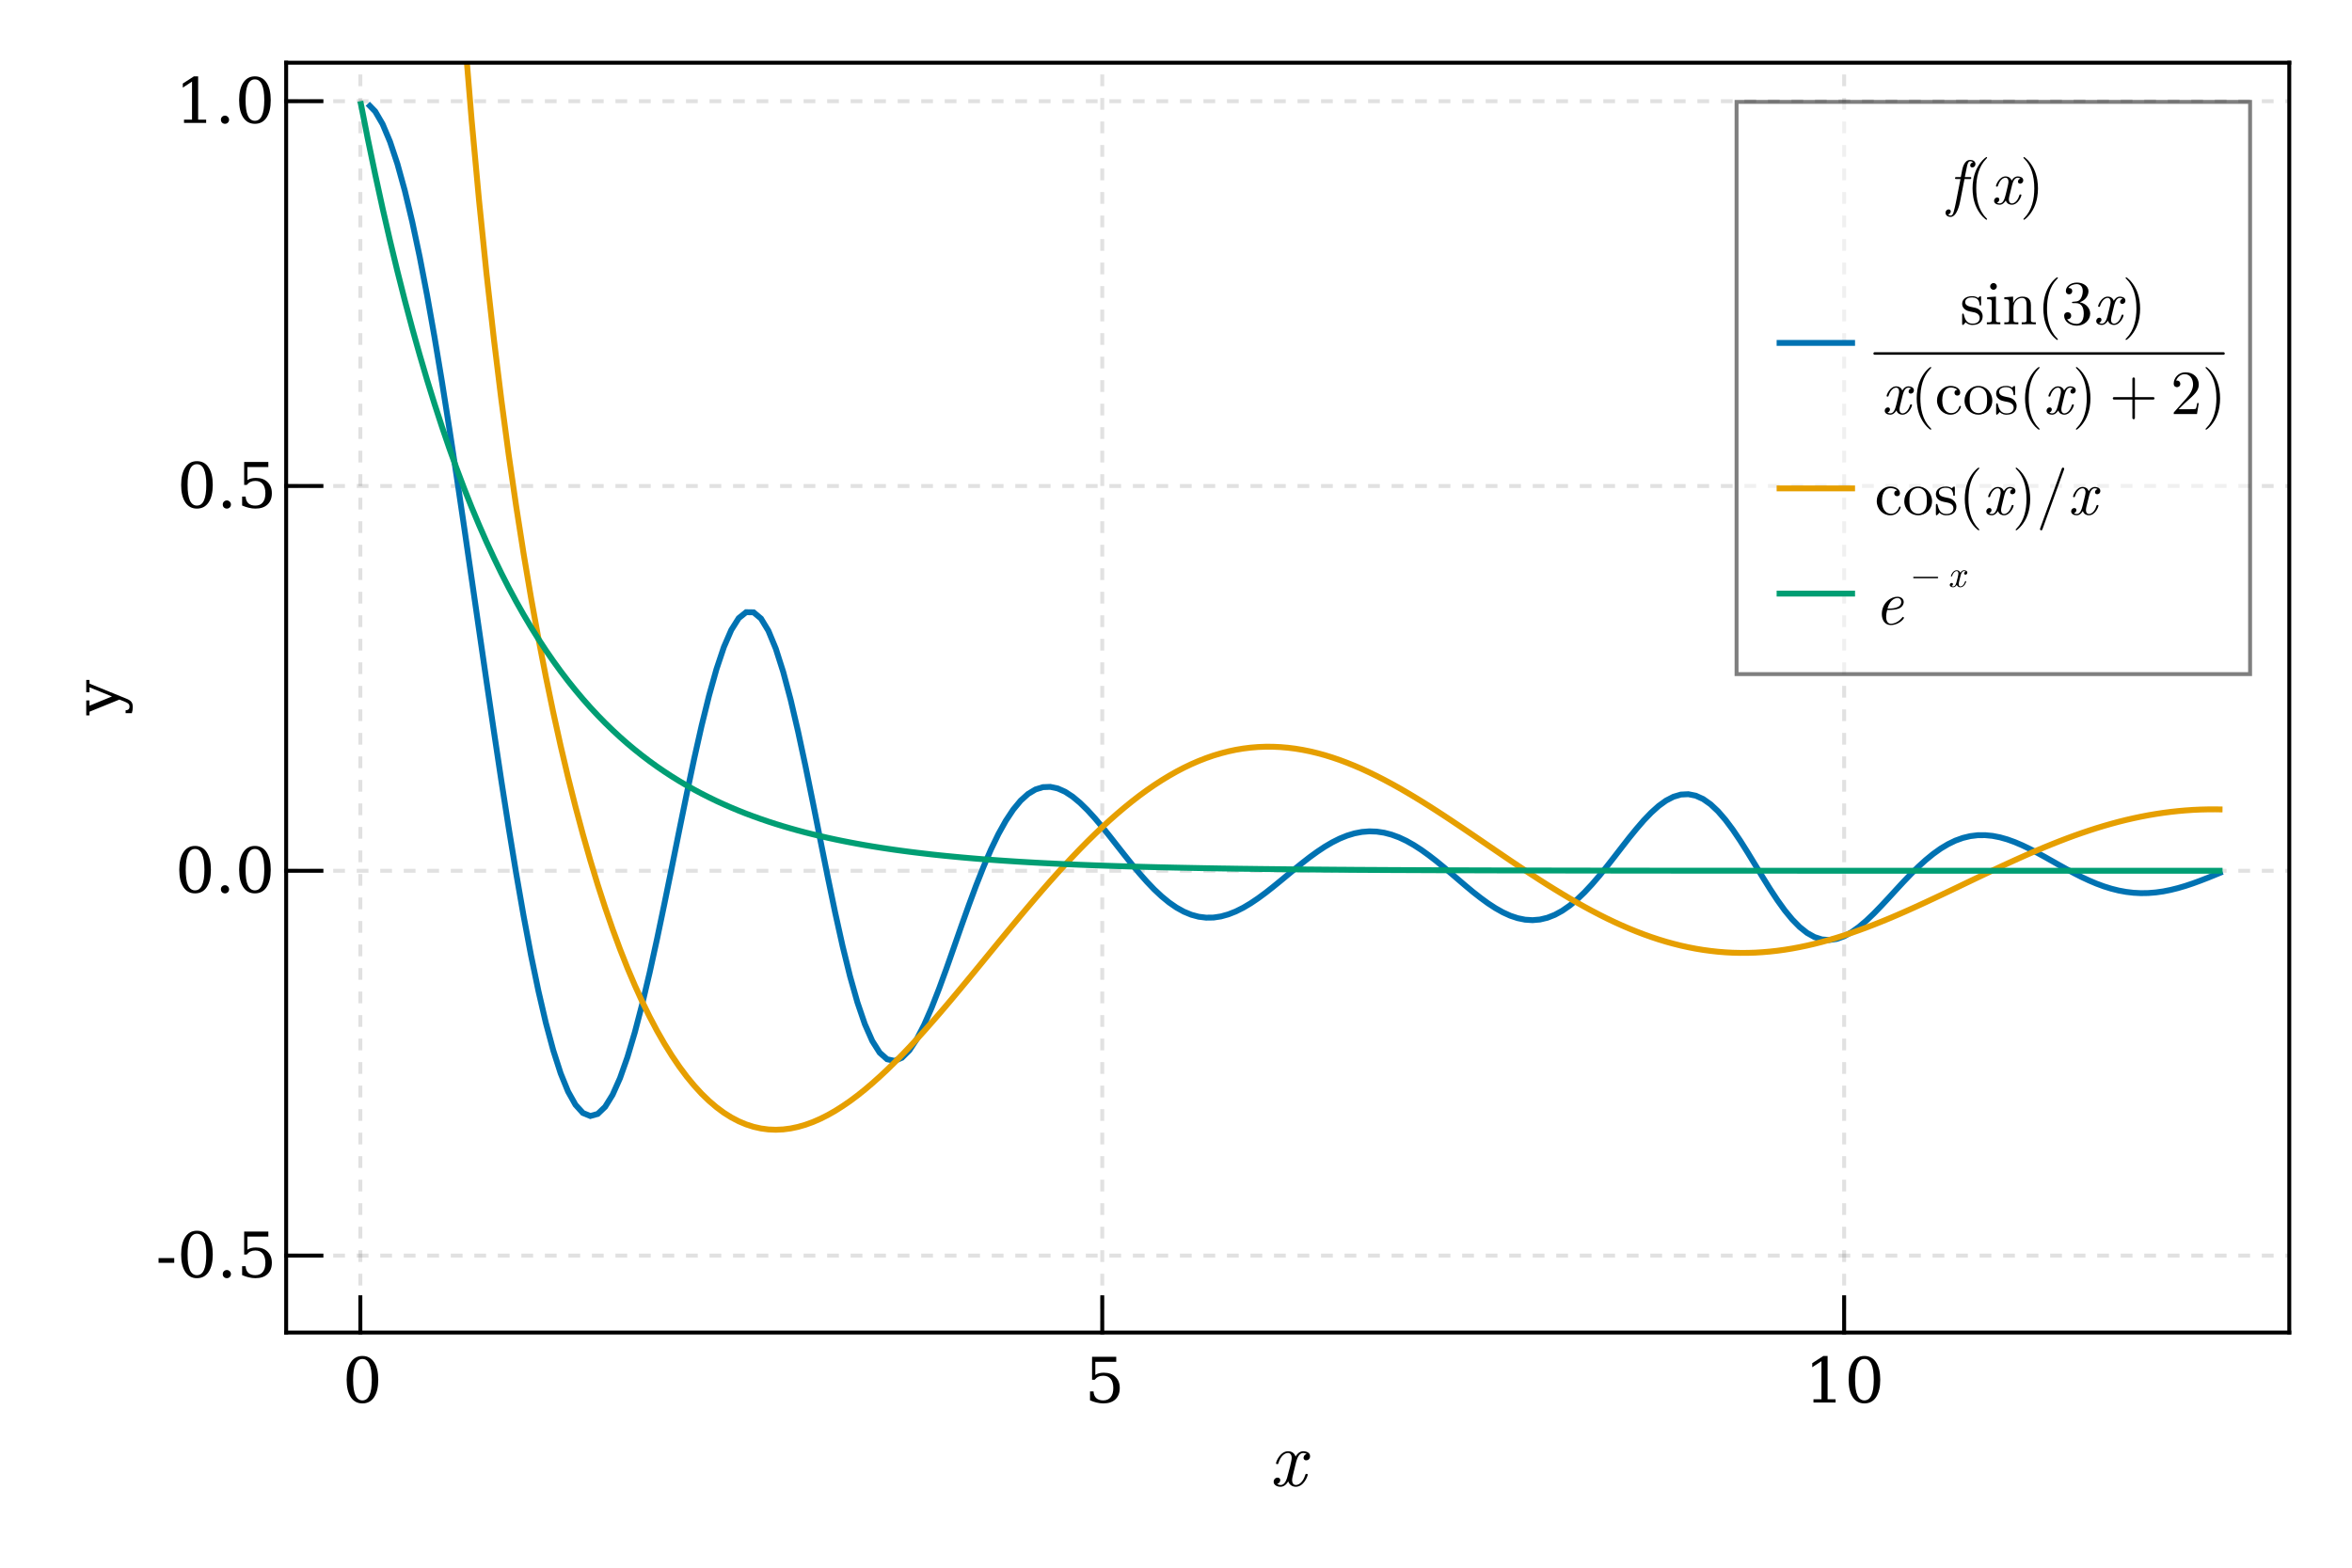<?xml version="1.0" encoding="UTF-8"?>
<svg xmlns="http://www.w3.org/2000/svg" xmlns:xlink="http://www.w3.org/1999/xlink" width="450" height="300" viewBox="0 0 450 300">
<defs>
<g>
<g id="glyph-0-0-E41q4M/m">
<path d="M 7.312 -2.141 C 7.312 -2.297 7.203 -2.297 7.094 -2.297 C 6.922 -2.297 6.906 -2.281 6.828 -2.047 C 6.422 -0.75 5.672 -0.172 5.047 -0.172 C 4.734 -0.172 4.328 -0.344 4.328 -1.125 C 4.328 -1.484 4.5 -2.125 4.625 -2.641 L 5.125 -4.688 C 5.344 -5.469 5.75 -6.297 6.453 -6.297 C 6.5 -6.297 6.875 -6.297 7.109 -6.094 C 6.516 -5.938 6.516 -5.375 6.516 -5.375 C 6.516 -5.172 6.641 -4.891 7.031 -4.891 C 7.312 -4.891 7.766 -5.094 7.766 -5.688 C 7.766 -6.453 6.906 -6.625 6.469 -6.625 C 5.641 -6.625 5.141 -5.891 5 -5.609 C 4.672 -6.516 3.938 -6.625 3.562 -6.625 C 2.062 -6.625 1.25 -4.672 1.25 -4.312 C 1.25 -4.172 1.391 -4.172 1.469 -4.172 C 1.672 -4.172 1.672 -4.188 1.734 -4.422 C 2.141 -5.719 2.922 -6.297 3.531 -6.297 C 3.953 -6.297 4.25 -5.953 4.25 -5.359 C 4.25 -5 4.062 -4.266 3.938 -3.703 L 3.578 -2.344 C 3.344 -1.359 3.031 -0.172 2.125 -0.172 C 2.078 -0.172 1.719 -0.172 1.469 -0.375 C 1.922 -0.5 2.062 -0.875 2.062 -1.094 C 2.062 -1.484 1.734 -1.578 1.547 -1.578 C 1.172 -1.578 0.797 -1.266 0.797 -0.766 C 0.797 -0.188 1.422 0.172 2.109 0.172 C 2.828 0.172 3.328 -0.406 3.578 -0.859 C 3.891 0 4.625 0.172 5.016 0.172 C 6.562 0.172 7.312 -1.844 7.312 -2.141 Z M 7.312 -2.141 "/>
</g>
<g id="glyph-1-0-E41q4M/m">
<path d="M 3.812 -0.406 C 4.414 -0.406 4.863 -0.734 5.156 -1.391 C 5.457 -2.047 5.609 -3.035 5.609 -4.359 C 5.609 -5.691 5.457 -6.688 5.156 -7.344 C 4.863 -8 4.414 -8.328 3.812 -8.328 C 3.219 -8.328 2.77 -8 2.469 -7.344 C 2.176 -6.688 2.031 -5.691 2.031 -4.359 C 2.031 -3.035 2.176 -2.047 2.469 -1.391 C 2.77 -0.734 3.219 -0.406 3.812 -0.406 Z M 3.812 0.172 C 2.863 0.172 2.125 -0.223 1.594 -1.016 C 1.062 -1.816 0.797 -2.93 0.797 -4.359 C 0.797 -5.797 1.062 -6.91 1.594 -7.703 C 2.125 -8.504 2.863 -8.906 3.812 -8.906 C 4.77 -8.906 5.516 -8.504 6.047 -7.703 C 6.578 -6.91 6.844 -5.797 6.844 -4.359 C 6.844 -2.93 6.578 -1.816 6.047 -1.016 C 5.516 -0.223 4.77 0.172 3.812 0.172 Z M 3.812 0.172 "/>
</g>
<g id="glyph-2-0-E41q4M/m">
<path d="M 6.031 -8.75 L 6.031 -7.781 L 2.031 -7.781 L 2.031 -5.281 C 2.227 -5.414 2.461 -5.52 2.734 -5.594 C 3.004 -5.664 3.312 -5.703 3.656 -5.703 C 4.594 -5.703 5.332 -5.438 5.875 -4.906 C 6.426 -4.383 6.703 -3.672 6.703 -2.766 C 6.703 -1.848 6.426 -1.129 5.875 -0.609 C 5.32 -0.086 4.547 0.172 3.547 0.172 C 3.148 0.172 2.738 0.117 2.312 0.016 C 1.895 -0.078 1.461 -0.223 1.016 -0.422 L 1.016 -2.125 L 1.688 -2.125 C 1.719 -1.57 1.891 -1.145 2.203 -0.844 C 2.523 -0.551 2.973 -0.406 3.547 -0.406 C 4.172 -0.406 4.645 -0.609 4.969 -1.016 C 5.301 -1.422 5.469 -2.004 5.469 -2.766 C 5.469 -3.523 5.301 -4.109 4.969 -4.516 C 4.645 -4.922 4.172 -5.125 3.547 -5.125 C 3.203 -5.125 2.895 -5.062 2.625 -4.938 C 2.352 -4.812 2.113 -4.617 1.906 -4.359 L 1.406 -4.359 L 1.406 -8.75 Z M 6.031 -8.75 "/>
</g>
<g id="glyph-2-1-E41q4M/m">
<path d="M 3.812 -0.406 C 4.414 -0.406 4.863 -0.734 5.156 -1.391 C 5.457 -2.047 5.609 -3.035 5.609 -4.359 C 5.609 -5.691 5.457 -6.688 5.156 -7.344 C 4.863 -8 4.414 -8.328 3.812 -8.328 C 3.219 -8.328 2.77 -8 2.469 -7.344 C 2.176 -6.688 2.031 -5.691 2.031 -4.359 C 2.031 -3.035 2.176 -2.047 2.469 -1.391 C 2.77 -0.734 3.219 -0.406 3.812 -0.406 Z M 3.812 0.172 C 2.863 0.172 2.125 -0.223 1.594 -1.016 C 1.062 -1.816 0.797 -2.93 0.797 -4.359 C 0.797 -5.797 1.062 -6.91 1.594 -7.703 C 2.125 -8.504 2.863 -8.906 3.812 -8.906 C 4.77 -8.906 5.516 -8.504 6.047 -7.703 C 6.578 -6.91 6.844 -5.797 6.844 -4.359 C 6.844 -2.93 6.578 -1.816 6.047 -1.016 C 5.516 -0.223 4.77 0.172 3.812 0.172 Z M 3.812 0.172 "/>
</g>
<g id="glyph-2-2-E41q4M/m">
<path d="M 1.125 -0.609 C 1.125 -0.828 1.195 -1.008 1.344 -1.156 C 1.5 -1.312 1.688 -1.391 1.906 -1.391 C 2.125 -1.391 2.305 -1.312 2.453 -1.156 C 2.609 -1.008 2.688 -0.828 2.688 -0.609 C 2.688 -0.391 2.609 -0.203 2.453 -0.047 C 2.305 0.098 2.125 0.172 1.906 0.172 C 1.688 0.172 1.5 0.098 1.344 -0.047 C 1.195 -0.203 1.125 -0.391 1.125 -0.609 Z M 1.125 -0.609 "/>
</g>
<g id="glyph-3-0-E41q4M/m">
<path d="M 1.703 0 L 1.703 -0.625 L 3.234 -0.625 L 3.234 -7.906 L 1.469 -6.75 L 1.469 -7.531 L 3.594 -8.906 L 4.406 -8.906 L 4.406 -0.625 L 5.938 -0.625 L 5.938 0 Z M 1.703 0 "/>
</g>
<g id="glyph-3-1-E41q4M/m">
<path d="M 3.812 -0.406 C 4.414 -0.406 4.863 -0.734 5.156 -1.391 C 5.457 -2.047 5.609 -3.035 5.609 -4.359 C 5.609 -5.691 5.457 -6.688 5.156 -7.344 C 4.863 -8 4.414 -8.328 3.812 -8.328 C 3.219 -8.328 2.77 -8 2.469 -7.344 C 2.176 -6.688 2.031 -5.691 2.031 -4.359 C 2.031 -3.035 2.176 -2.047 2.469 -1.391 C 2.77 -0.734 3.219 -0.406 3.812 -0.406 Z M 3.812 0.172 C 2.863 0.172 2.125 -0.223 1.594 -1.016 C 1.062 -1.816 0.797 -2.93 0.797 -4.359 C 0.797 -5.797 1.062 -6.91 1.594 -7.703 C 2.125 -8.504 2.863 -8.906 3.812 -8.906 C 4.77 -8.906 5.516 -8.504 6.047 -7.703 C 6.578 -6.91 6.844 -5.797 6.844 -4.359 C 6.844 -2.93 6.578 -1.816 6.047 -1.016 C 5.516 -0.223 4.77 0.172 3.812 0.172 Z M 3.812 0.172 "/>
</g>
<g id="glyph-4-0-E41q4M/m">
<path d="M 1.141 -2.594 L 0.109 -3 L -5.609 -0.672 L -5.609 0.031 L -6.234 0.031 L -6.234 -2.828 L -5.609 -2.828 L -5.609 -1.828 L -1.312 -3.594 L -5.609 -5.344 L -5.609 -4.406 L -6.234 -4.406 L -6.234 -6.75 L -5.609 -6.75 L -5.609 -6.047 L 1.406 -3.188 C 1.895 -3 2.227 -2.785 2.406 -2.547 C 2.582 -2.305 2.672 -1.969 2.672 -1.531 C 2.672 -1.352 2.656 -1.164 2.625 -0.969 C 2.594 -0.781 2.547 -0.586 2.484 -0.391 L 1.297 -0.391 L 1.297 -0.938 C 1.555 -0.957 1.742 -1.023 1.859 -1.141 C 1.984 -1.254 2.047 -1.426 2.047 -1.656 C 2.047 -1.875 1.984 -2.047 1.859 -2.172 C 1.742 -2.305 1.504 -2.445 1.141 -2.594 Z M 1.141 -2.594 "/>
</g>
<g id="glyph-5-0-E41q4M/m">
<path d="M 0.531 -3.672 L 3.531 -3.672 L 3.531 -2.766 L 0.531 -2.766 Z M 0.531 -3.672 "/>
</g>
<g id="glyph-5-1-E41q4M/m">
<path d="M 6.031 -8.75 L 6.031 -7.781 L 2.031 -7.781 L 2.031 -5.281 C 2.227 -5.414 2.461 -5.52 2.734 -5.594 C 3.004 -5.664 3.312 -5.703 3.656 -5.703 C 4.594 -5.703 5.332 -5.438 5.875 -4.906 C 6.426 -4.383 6.703 -3.672 6.703 -2.766 C 6.703 -1.848 6.426 -1.129 5.875 -0.609 C 5.32 -0.086 4.547 0.172 3.547 0.172 C 3.148 0.172 2.738 0.117 2.312 0.016 C 1.895 -0.078 1.461 -0.223 1.016 -0.422 L 1.016 -2.125 L 1.688 -2.125 C 1.719 -1.57 1.891 -1.145 2.203 -0.844 C 2.523 -0.551 2.973 -0.406 3.547 -0.406 C 4.172 -0.406 4.645 -0.609 4.969 -1.016 C 5.301 -1.422 5.469 -2.004 5.469 -2.766 C 5.469 -3.523 5.301 -4.109 4.969 -4.516 C 4.645 -4.922 4.172 -5.125 3.547 -5.125 C 3.203 -5.125 2.895 -5.062 2.625 -4.938 C 2.352 -4.812 2.113 -4.617 1.906 -4.359 L 1.406 -4.359 L 1.406 -8.75 Z M 6.031 -8.75 "/>
</g>
<g id="glyph-6-0-E41q4M/m">
<path d="M 3.812 -0.406 C 4.414 -0.406 4.863 -0.734 5.156 -1.391 C 5.457 -2.047 5.609 -3.035 5.609 -4.359 C 5.609 -5.691 5.457 -6.688 5.156 -7.344 C 4.863 -8 4.414 -8.328 3.812 -8.328 C 3.219 -8.328 2.77 -8 2.469 -7.344 C 2.176 -6.688 2.031 -5.691 2.031 -4.359 C 2.031 -3.035 2.176 -2.047 2.469 -1.391 C 2.77 -0.734 3.219 -0.406 3.812 -0.406 Z M 3.812 0.172 C 2.863 0.172 2.125 -0.223 1.594 -1.016 C 1.062 -1.816 0.797 -2.93 0.797 -4.359 C 0.797 -5.797 1.062 -6.91 1.594 -7.703 C 2.125 -8.504 2.863 -8.906 3.812 -8.906 C 4.77 -8.906 5.516 -8.504 6.047 -7.703 C 6.578 -6.91 6.844 -5.797 6.844 -4.359 C 6.844 -2.93 6.578 -1.816 6.047 -1.016 C 5.516 -0.223 4.77 0.172 3.812 0.172 Z M 3.812 0.172 "/>
</g>
<g id="glyph-7-0-E41q4M/m">
<path d="M 1.125 -0.609 C 1.125 -0.828 1.195 -1.008 1.344 -1.156 C 1.5 -1.312 1.688 -1.391 1.906 -1.391 C 2.125 -1.391 2.305 -1.312 2.453 -1.156 C 2.609 -1.008 2.688 -0.828 2.688 -0.609 C 2.688 -0.391 2.609 -0.203 2.453 -0.047 C 2.305 0.098 2.125 0.172 1.906 0.172 C 1.688 0.172 1.5 0.098 1.344 -0.047 C 1.195 -0.203 1.125 -0.391 1.125 -0.609 Z M 1.125 -0.609 "/>
</g>
<g id="glyph-8-0-E41q4M/m">
<path d="M 3.812 -0.406 C 4.414 -0.406 4.863 -0.734 5.156 -1.391 C 5.457 -2.047 5.609 -3.035 5.609 -4.359 C 5.609 -5.691 5.457 -6.688 5.156 -7.344 C 4.863 -8 4.414 -8.328 3.812 -8.328 C 3.219 -8.328 2.77 -8 2.469 -7.344 C 2.176 -6.688 2.031 -5.691 2.031 -4.359 C 2.031 -3.035 2.176 -2.047 2.469 -1.391 C 2.77 -0.734 3.219 -0.406 3.812 -0.406 Z M 3.812 0.172 C 2.863 0.172 2.125 -0.223 1.594 -1.016 C 1.062 -1.816 0.797 -2.93 0.797 -4.359 C 0.797 -5.797 1.062 -6.91 1.594 -7.703 C 2.125 -8.504 2.863 -8.906 3.812 -8.906 C 4.77 -8.906 5.516 -8.504 6.047 -7.703 C 6.578 -6.91 6.844 -5.797 6.844 -4.359 C 6.844 -2.93 6.578 -1.816 6.047 -1.016 C 5.516 -0.223 4.77 0.172 3.812 0.172 Z M 3.812 0.172 "/>
</g>
<g id="glyph-8-1-E41q4M/m">
<path d="M 1.125 -0.609 C 1.125 -0.828 1.195 -1.008 1.344 -1.156 C 1.5 -1.312 1.688 -1.391 1.906 -1.391 C 2.125 -1.391 2.305 -1.312 2.453 -1.156 C 2.609 -1.008 2.688 -0.828 2.688 -0.609 C 2.688 -0.391 2.609 -0.203 2.453 -0.047 C 2.305 0.098 2.125 0.172 1.906 0.172 C 1.688 0.172 1.5 0.098 1.344 -0.047 C 1.195 -0.203 1.125 -0.391 1.125 -0.609 Z M 1.125 -0.609 "/>
</g>
<g id="glyph-8-2-E41q4M/m">
<path d="M 6.031 -8.75 L 6.031 -7.781 L 2.031 -7.781 L 2.031 -5.281 C 2.227 -5.414 2.461 -5.52 2.734 -5.594 C 3.004 -5.664 3.312 -5.703 3.656 -5.703 C 4.594 -5.703 5.332 -5.438 5.875 -4.906 C 6.426 -4.383 6.703 -3.672 6.703 -2.766 C 6.703 -1.848 6.426 -1.129 5.875 -0.609 C 5.32 -0.086 4.547 0.172 3.547 0.172 C 3.148 0.172 2.738 0.117 2.312 0.016 C 1.895 -0.078 1.461 -0.223 1.016 -0.422 L 1.016 -2.125 L 1.688 -2.125 C 1.719 -1.57 1.891 -1.145 2.203 -0.844 C 2.523 -0.551 2.973 -0.406 3.547 -0.406 C 4.172 -0.406 4.645 -0.609 4.969 -1.016 C 5.301 -1.422 5.469 -2.004 5.469 -2.766 C 5.469 -3.523 5.301 -4.109 4.969 -4.516 C 4.645 -4.922 4.172 -5.125 3.547 -5.125 C 3.203 -5.125 2.895 -5.062 2.625 -4.938 C 2.352 -4.812 2.113 -4.617 1.906 -4.359 L 1.406 -4.359 L 1.406 -8.75 Z M 6.031 -8.75 "/>
</g>
<g id="glyph-9-0-E41q4M/m">
<path d="M 1.703 0 L 1.703 -0.625 L 3.234 -0.625 L 3.234 -7.906 L 1.469 -6.75 L 1.469 -7.531 L 3.594 -8.906 L 4.406 -8.906 L 4.406 -0.625 L 5.938 -0.625 L 5.938 0 Z M 1.703 0 "/>
</g>
<g id="glyph-9-1-E41q4M/m">
<path d="M 1.125 -0.609 C 1.125 -0.828 1.195 -1.008 1.344 -1.156 C 1.5 -1.312 1.688 -1.391 1.906 -1.391 C 2.125 -1.391 2.305 -1.312 2.453 -1.156 C 2.609 -1.008 2.688 -0.828 2.688 -0.609 C 2.688 -0.391 2.609 -0.203 2.453 -0.047 C 2.305 0.098 2.125 0.172 1.906 0.172 C 1.688 0.172 1.5 0.098 1.344 -0.047 C 1.195 -0.203 1.125 -0.391 1.125 -0.609 Z M 1.125 -0.609 "/>
</g>
<g id="glyph-10-0-E41q4M/m">
<path d="M 3.812 -0.406 C 4.414 -0.406 4.863 -0.734 5.156 -1.391 C 5.457 -2.047 5.609 -3.035 5.609 -4.359 C 5.609 -5.691 5.457 -6.688 5.156 -7.344 C 4.863 -8 4.414 -8.328 3.812 -8.328 C 3.219 -8.328 2.77 -8 2.469 -7.344 C 2.176 -6.688 2.031 -5.691 2.031 -4.359 C 2.031 -3.035 2.176 -2.047 2.469 -1.391 C 2.77 -0.734 3.219 -0.406 3.812 -0.406 Z M 3.812 0.172 C 2.863 0.172 2.125 -0.223 1.594 -1.016 C 1.062 -1.816 0.797 -2.93 0.797 -4.359 C 0.797 -5.797 1.062 -6.91 1.594 -7.703 C 2.125 -8.504 2.863 -8.906 3.812 -8.906 C 4.77 -8.906 5.516 -8.504 6.047 -7.703 C 6.578 -6.91 6.844 -5.797 6.844 -4.359 C 6.844 -2.93 6.578 -1.816 6.047 -1.016 C 5.516 -0.223 4.77 0.172 3.812 0.172 Z M 3.812 0.172 "/>
</g>
<g id="glyph-11-0-E41q4M/m">
<path d="M 5.422 -7.672 C 5.422 -8.188 4.938 -8.453 4.438 -8.453 C 3.266 -8.453 2.969 -6.906 2.875 -6.484 L 2.625 -5.172 L 1.844 -5.172 C 1.641 -5.172 1.516 -5.172 1.516 -4.938 C 1.516 -4.797 1.625 -4.797 1.812 -4.797 L 2.562 -4.797 L 1.688 -0.328 C 1.531 0.422 1.422 0.906 1.344 1.156 C 1.25 1.578 1.094 2.203 0.656 2.203 C 0.547 2.203 0.312 2.156 0.188 1.984 C 0.547 1.922 0.703 1.625 0.703 1.391 C 0.703 1.125 0.484 1.016 0.297 1.016 C 0 1.016 -0.297 1.25 -0.297 1.672 C -0.297 2.203 0.219 2.453 0.656 2.453 C 1.906 2.453 2.406 -0.062 2.484 -0.484 L 3.328 -4.797 L 4.312 -4.797 C 4.516 -4.797 4.625 -4.797 4.625 -5.016 C 4.625 -5.172 4.531 -5.172 4.328 -5.172 L 3.391 -5.172 L 3.781 -7.109 C 3.875 -7.562 4.016 -8.203 4.438 -8.203 C 4.531 -8.203 4.781 -8.172 4.938 -7.984 C 4.578 -7.922 4.422 -7.625 4.422 -7.391 C 4.422 -7.125 4.625 -7.016 4.828 -7.016 C 5.125 -7.016 5.422 -7.25 5.422 -7.672 Z M 5.422 -7.672 "/>
</g>
<g id="glyph-11-1-E41q4M/m">
<path d="M 5.859 -1.719 C 5.859 -1.844 5.766 -1.844 5.672 -1.844 C 5.531 -1.844 5.516 -1.828 5.453 -1.625 C 5.141 -0.594 4.531 -0.125 4.031 -0.125 C 3.797 -0.125 3.469 -0.281 3.469 -0.906 C 3.469 -1.188 3.594 -1.703 3.703 -2.109 L 4.109 -3.75 C 4.266 -4.375 4.594 -5.047 5.156 -5.047 C 5.203 -5.047 5.5 -5.047 5.688 -4.875 C 5.203 -4.75 5.203 -4.297 5.203 -4.297 C 5.203 -4.141 5.312 -3.906 5.625 -3.906 C 5.844 -3.906 6.219 -4.078 6.219 -4.547 C 6.219 -5.156 5.516 -5.297 5.172 -5.297 C 4.516 -5.297 4.109 -4.719 4 -4.484 C 3.734 -5.203 3.141 -5.297 2.844 -5.297 C 1.641 -5.297 1 -3.734 1 -3.453 C 1 -3.344 1.109 -3.344 1.172 -3.344 C 1.328 -3.344 1.328 -3.344 1.391 -3.547 C 1.719 -4.578 2.344 -5.047 2.812 -5.047 C 3.172 -5.047 3.391 -4.766 3.391 -4.281 C 3.391 -4 3.25 -3.406 3.141 -2.969 L 2.875 -1.875 C 2.672 -1.094 2.422 -0.125 1.703 -0.125 C 1.672 -0.125 1.375 -0.125 1.172 -0.297 C 1.531 -0.391 1.641 -0.703 1.641 -0.875 C 1.641 -1.188 1.391 -1.266 1.234 -1.266 C 0.938 -1.266 0.641 -1.016 0.641 -0.609 C 0.641 -0.141 1.141 0.125 1.688 0.125 C 2.266 0.125 2.656 -0.328 2.875 -0.688 C 3.109 0 3.703 0.125 4.016 0.125 C 5.25 0.125 5.859 -1.469 5.859 -1.719 Z M 5.859 -1.719 "/>
</g>
<g id="glyph-12-0-E41q4M/m">
<path d="M 3.969 2.875 C 3.969 2.844 3.969 2.812 3.766 2.609 C 2.266 1.109 1.891 -1.156 1.891 -3 C 1.891 -5.094 2.344 -7.172 3.812 -8.672 C 3.969 -8.812 3.969 -8.844 3.969 -8.875 C 3.969 -8.969 3.922 -9 3.859 -9 C 3.734 -9 2.656 -8.188 1.938 -6.656 C 1.328 -5.344 1.188 -4.016 1.188 -3 C 1.188 -2.062 1.312 -0.609 1.984 0.75 C 2.703 2.219 3.734 3 3.859 3 C 3.922 3 3.969 2.969 3.969 2.875 Z M 3.969 2.875 "/>
</g>
<g id="glyph-12-1-E41q4M/m">
<path d="M 3.469 -3 C 3.469 -3.938 3.344 -5.391 2.672 -6.75 C 1.953 -8.219 0.922 -9 0.797 -9 C 0.734 -9 0.688 -8.953 0.688 -8.875 C 0.688 -8.844 0.688 -8.812 0.906 -8.609 C 2.094 -7.422 2.766 -5.516 2.766 -3 C 2.766 -0.953 2.328 1.156 0.844 2.672 C 0.688 2.812 0.688 2.844 0.688 2.875 C 0.688 2.953 0.734 3 0.797 3 C 0.922 3 2 2.188 2.719 0.656 C 3.328 -0.656 3.469 -1.984 3.469 -3 Z M 3.469 -3 "/>
</g>
<g id="glyph-12-2-E41q4M/m">
<path d="M 4.312 -1.531 C 4.312 -2.172 3.953 -2.531 3.812 -2.672 C 3.422 -3.062 2.953 -3.156 2.453 -3.25 C 1.781 -3.391 0.969 -3.547 0.969 -4.234 C 0.969 -4.656 1.281 -5.141 2.312 -5.141 C 3.641 -5.141 3.703 -4.062 3.719 -3.703 C 3.734 -3.594 3.859 -3.594 3.859 -3.594 C 4.016 -3.594 4.016 -3.641 4.016 -3.875 L 4.016 -5.094 C 4.016 -5.297 4.016 -5.375 3.891 -5.375 C 3.828 -5.375 3.797 -5.375 3.641 -5.234 C 3.609 -5.188 3.484 -5.078 3.438 -5.047 C 2.984 -5.375 2.5 -5.375 2.312 -5.375 C 0.859 -5.375 0.391 -4.578 0.391 -3.906 C 0.391 -3.484 0.594 -3.141 0.906 -2.875 C 1.297 -2.562 1.625 -2.5 2.5 -2.328 C 2.766 -2.281 3.75 -2.094 3.75 -1.219 C 3.75 -0.609 3.328 -0.125 2.391 -0.125 C 1.375 -0.125 0.953 -0.812 0.719 -1.844 C 0.688 -1.984 0.672 -2.047 0.547 -2.047 C 0.391 -2.047 0.391 -1.953 0.391 -1.734 L 0.391 -0.156 C 0.391 0.047 0.391 0.125 0.531 0.125 C 0.594 0.125 0.594 0.125 0.828 -0.109 C 0.859 -0.125 0.859 -0.156 1.062 -0.391 C 1.594 0.125 2.141 0.125 2.391 0.125 C 3.766 0.125 4.312 -0.672 4.312 -1.531 Z M 4.312 -1.531 "/>
</g>
<g id="glyph-12-3-E41q4M/m">
<path d="M 5.484 -2.047 C 5.484 -3.031 4.734 -3.969 3.484 -4.219 C 4.469 -4.547 5.156 -5.391 5.156 -6.344 C 5.156 -7.312 4.109 -7.984 2.953 -7.984 C 1.734 -7.984 0.828 -7.266 0.828 -6.359 C 0.828 -5.969 1.094 -5.734 1.438 -5.734 C 1.812 -5.734 2.047 -6 2.047 -6.344 C 2.047 -6.953 1.484 -6.953 1.312 -6.953 C 1.688 -7.531 2.469 -7.688 2.906 -7.688 C 3.391 -7.688 4.062 -7.422 4.062 -6.344 C 4.062 -6.203 4.031 -5.516 3.719 -4.984 C 3.359 -4.406 2.953 -4.375 2.656 -4.359 C 2.562 -4.344 2.266 -4.312 2.188 -4.312 C 2.094 -4.312 2 -4.297 2 -4.172 C 2 -4.047 2.094 -4.047 2.297 -4.047 L 2.812 -4.047 C 3.797 -4.047 4.25 -3.234 4.25 -2.047 C 4.25 -0.422 3.422 -0.078 2.891 -0.078 C 2.375 -0.078 1.469 -0.281 1.062 -0.984 C 1.469 -0.922 1.844 -1.188 1.844 -1.641 C 1.844 -2.078 1.531 -2.312 1.172 -2.312 C 0.891 -2.312 0.5 -2.141 0.5 -1.625 C 0.5 -0.531 1.625 0.266 2.922 0.266 C 4.391 0.266 5.484 -0.828 5.484 -2.047 Z M 5.484 -2.047 "/>
</g>
<g id="glyph-12-4-E41q4M/m">
<path d="M 5.656 -2.562 C 5.656 -4.109 4.453 -5.375 3 -5.375 C 1.5 -5.375 0.344 -4.062 0.344 -2.562 C 0.344 -1.016 1.578 0.125 2.984 0.125 C 4.438 0.125 5.656 -1.047 5.656 -2.562 Z M 4.656 -2.656 C 4.656 -2.234 4.656 -1.578 4.391 -1.062 C 4.125 -0.516 3.594 -0.172 3 -0.172 C 2.484 -0.172 1.953 -0.422 1.625 -0.969 C 1.328 -1.5 1.328 -2.234 1.328 -2.656 C 1.328 -3.125 1.328 -3.781 1.625 -4.312 C 1.938 -4.859 2.516 -5.109 2.984 -5.109 C 3.516 -5.109 4.031 -4.844 4.344 -4.328 C 4.656 -3.812 4.656 -3.125 4.656 -2.656 Z M 4.656 -2.656 "/>
</g>
<g id="glyph-12-5-E41q4M/m">
<path d="M 5.391 -2.094 L 5.094 -2.094 C 5.031 -1.734 4.938 -1.203 4.828 -1.016 C 4.734 -0.922 3.953 -0.922 3.688 -0.922 L 1.531 -0.922 L 2.797 -2.156 C 4.672 -3.812 5.391 -4.469 5.391 -5.656 C 5.391 -7.031 4.312 -7.984 2.844 -7.984 C 1.484 -7.984 0.594 -6.891 0.594 -5.812 C 0.594 -5.141 1.203 -5.141 1.234 -5.141 C 1.438 -5.141 1.859 -5.297 1.859 -5.781 C 1.859 -6.094 1.641 -6.406 1.219 -6.406 C 1.125 -6.406 1.109 -6.406 1.062 -6.391 C 1.344 -7.172 1.984 -7.625 2.688 -7.625 C 3.781 -7.625 4.297 -6.641 4.297 -5.656 C 4.297 -4.703 3.703 -3.75 3.031 -3.016 L 0.734 -0.438 C 0.594 -0.312 0.594 -0.281 0.594 0 L 5.047 0 Z M 5.391 -2.094 "/>
</g>
<g id="glyph-13-0-E41q4M/m">
<path d="M 2.969 0 L 2.969 -0.375 C 2.172 -0.375 2.125 -0.438 2.125 -0.906 L 2.125 -5.297 L 0.438 -5.172 L 0.438 -4.797 C 1.219 -4.797 1.328 -4.734 1.328 -4.141 L 1.328 -0.906 C 1.328 -0.375 1.203 -0.375 0.391 -0.375 L 0.391 0 L 1.719 -0.031 C 2.141 -0.031 2.562 -0.016 2.969 0 Z M 2.297 -7.25 C 2.297 -7.578 2.031 -7.891 1.672 -7.891 C 1.266 -7.891 1.016 -7.547 1.016 -7.25 C 1.016 -6.922 1.297 -6.609 1.656 -6.609 C 2.062 -6.609 2.297 -6.953 2.297 -7.25 Z M 2.297 -7.25 "/>
</g>
<g id="glyph-13-1-E41q4M/m">
<path d="M 6.422 0 L 6.422 -0.375 C 5.797 -0.375 5.5 -0.375 5.484 -0.734 L 5.484 -3.031 C 5.484 -4.062 5.484 -4.422 5.109 -4.859 C 4.938 -5.062 4.547 -5.297 3.859 -5.297 C 2.969 -5.297 2.406 -4.781 2.078 -4.047 L 2.078 -5.297 L 0.391 -5.172 L 0.391 -4.797 C 1.219 -4.797 1.312 -4.719 1.312 -4.125 L 1.312 -0.906 C 1.312 -0.375 1.188 -0.375 0.391 -0.375 L 0.391 0 L 1.734 -0.031 L 3.078 0 L 3.078 -0.375 C 2.281 -0.375 2.141 -0.375 2.141 -0.906 L 2.141 -3.125 C 2.141 -4.375 3 -5.047 3.766 -5.047 C 4.531 -5.047 4.656 -4.391 4.656 -3.703 L 4.656 -0.906 C 4.656 -0.375 4.531 -0.375 3.719 -0.375 L 3.719 0 L 5.078 -0.031 Z M 6.422 0 "/>
</g>
<g id="glyph-13-2-E41q4M/m">
<path d="M 3.969 2.875 C 3.969 2.844 3.969 2.812 3.766 2.609 C 2.266 1.109 1.891 -1.156 1.891 -3 C 1.891 -5.094 2.344 -7.172 3.812 -8.672 C 3.969 -8.812 3.969 -8.844 3.969 -8.875 C 3.969 -8.969 3.922 -9 3.859 -9 C 3.734 -9 2.656 -8.188 1.938 -6.656 C 1.328 -5.344 1.188 -4.016 1.188 -3 C 1.188 -2.062 1.312 -0.609 1.984 0.75 C 2.703 2.219 3.734 3 3.859 3 C 3.922 3 3.969 2.969 3.969 2.875 Z M 3.969 2.875 "/>
</g>
<g id="glyph-13-3-E41q4M/m">
<path d="M 4.984 -1.422 C 4.984 -1.547 4.859 -1.547 4.828 -1.547 C 4.719 -1.547 4.688 -1.5 4.672 -1.422 C 4.312 -0.312 3.547 -0.172 3.094 -0.172 C 2.453 -0.172 1.406 -0.688 1.406 -2.609 C 1.406 -4.578 2.391 -5.078 3.031 -5.078 C 3.125 -5.078 3.891 -5.062 4.312 -4.625 C 3.812 -4.594 3.75 -4.234 3.75 -4.078 C 3.75 -3.766 3.953 -3.531 4.297 -3.531 C 4.609 -3.531 4.844 -3.734 4.844 -4.094 C 4.844 -4.906 3.938 -5.375 3.016 -5.375 C 1.516 -5.375 0.406 -4.078 0.406 -2.594 C 0.406 -1.062 1.594 0.125 2.984 0.125 C 4.594 0.125 4.984 -1.312 4.984 -1.422 Z M 4.984 -1.422 "/>
</g>
<g id="glyph-14-0-E41q4M/m">
<path d="M 5.859 -1.719 C 5.859 -1.844 5.766 -1.844 5.672 -1.844 C 5.531 -1.844 5.516 -1.828 5.453 -1.625 C 5.141 -0.594 4.531 -0.125 4.031 -0.125 C 3.797 -0.125 3.469 -0.281 3.469 -0.906 C 3.469 -1.188 3.594 -1.703 3.703 -2.109 L 4.109 -3.75 C 4.266 -4.375 4.594 -5.047 5.156 -5.047 C 5.203 -5.047 5.5 -5.047 5.688 -4.875 C 5.203 -4.75 5.203 -4.297 5.203 -4.297 C 5.203 -4.141 5.312 -3.906 5.625 -3.906 C 5.844 -3.906 6.219 -4.078 6.219 -4.547 C 6.219 -5.156 5.516 -5.297 5.172 -5.297 C 4.516 -5.297 4.109 -4.719 4 -4.484 C 3.734 -5.203 3.141 -5.297 2.844 -5.297 C 1.641 -5.297 1 -3.734 1 -3.453 C 1 -3.344 1.109 -3.344 1.172 -3.344 C 1.328 -3.344 1.328 -3.344 1.391 -3.547 C 1.719 -4.578 2.344 -5.047 2.812 -5.047 C 3.172 -5.047 3.391 -4.766 3.391 -4.281 C 3.391 -4 3.25 -3.406 3.141 -2.969 L 2.875 -1.875 C 2.672 -1.094 2.422 -0.125 1.703 -0.125 C 1.672 -0.125 1.375 -0.125 1.172 -0.297 C 1.531 -0.391 1.641 -0.703 1.641 -0.875 C 1.641 -1.188 1.391 -1.266 1.234 -1.266 C 0.938 -1.266 0.641 -1.016 0.641 -0.609 C 0.641 -0.141 1.141 0.125 1.688 0.125 C 2.266 0.125 2.656 -0.328 2.875 -0.688 C 3.109 0 3.703 0.125 4.016 0.125 C 5.25 0.125 5.859 -1.469 5.859 -1.719 Z M 5.859 -1.719 "/>
</g>
<g id="glyph-15-0-E41q4M/m">
<path d="M 4.312 -1.531 C 4.312 -2.172 3.953 -2.531 3.812 -2.672 C 3.422 -3.062 2.953 -3.156 2.453 -3.25 C 1.781 -3.391 0.969 -3.547 0.969 -4.234 C 0.969 -4.656 1.281 -5.141 2.312 -5.141 C 3.641 -5.141 3.703 -4.062 3.719 -3.703 C 3.734 -3.594 3.859 -3.594 3.859 -3.594 C 4.016 -3.594 4.016 -3.641 4.016 -3.875 L 4.016 -5.094 C 4.016 -5.297 4.016 -5.375 3.891 -5.375 C 3.828 -5.375 3.797 -5.375 3.641 -5.234 C 3.609 -5.188 3.484 -5.078 3.438 -5.047 C 2.984 -5.375 2.5 -5.375 2.312 -5.375 C 0.859 -5.375 0.391 -4.578 0.391 -3.906 C 0.391 -3.484 0.594 -3.141 0.906 -2.875 C 1.297 -2.562 1.625 -2.5 2.5 -2.328 C 2.766 -2.281 3.75 -2.094 3.75 -1.219 C 3.75 -0.609 3.328 -0.125 2.391 -0.125 C 1.375 -0.125 0.953 -0.812 0.719 -1.844 C 0.688 -1.984 0.672 -2.047 0.547 -2.047 C 0.391 -2.047 0.391 -1.953 0.391 -1.734 L 0.391 -0.156 C 0.391 0.047 0.391 0.125 0.531 0.125 C 0.594 0.125 0.594 0.125 0.828 -0.109 C 0.859 -0.125 0.859 -0.156 1.062 -0.391 C 1.594 0.125 2.141 0.125 2.391 0.125 C 3.766 0.125 4.312 -0.672 4.312 -1.531 Z M 4.312 -1.531 "/>
</g>
<g id="glyph-16-0-E41q4M/m">
<path d="M 8.656 -3 C 8.656 -3.125 8.562 -3.234 8.422 -3.234 L 4.906 -3.234 L 4.906 -6.75 C 4.906 -6.891 4.797 -7 4.672 -7 C 4.531 -7 4.422 -6.891 4.422 -6.75 L 4.422 -3.234 L 0.906 -3.234 C 0.781 -3.234 0.672 -3.125 0.672 -3 C 0.672 -2.875 0.781 -2.766 0.906 -2.766 L 4.422 -2.766 L 4.422 0.75 C 4.422 0.891 4.531 1 4.672 1 C 4.797 1 4.906 0.891 4.906 0.75 L 4.906 -2.766 L 8.422 -2.766 C 8.562 -2.766 8.656 -2.875 8.656 -3 Z M 8.656 -3 "/>
</g>
<g id="glyph-17-0-E41q4M/m">
<path d="M 4.984 -1.422 C 4.984 -1.547 4.859 -1.547 4.828 -1.547 C 4.719 -1.547 4.688 -1.5 4.672 -1.422 C 4.312 -0.312 3.547 -0.172 3.094 -0.172 C 2.453 -0.172 1.406 -0.688 1.406 -2.609 C 1.406 -4.578 2.391 -5.078 3.031 -5.078 C 3.125 -5.078 3.891 -5.062 4.312 -4.625 C 3.812 -4.594 3.75 -4.234 3.75 -4.078 C 3.75 -3.766 3.953 -3.531 4.297 -3.531 C 4.609 -3.531 4.844 -3.734 4.844 -4.094 C 4.844 -4.906 3.938 -5.375 3.016 -5.375 C 1.516 -5.375 0.406 -4.078 0.406 -2.594 C 0.406 -1.062 1.594 0.125 2.984 0.125 C 4.594 0.125 4.984 -1.312 4.984 -1.422 Z M 4.984 -1.422 "/>
</g>
<g id="glyph-17-1-E41q4M/m">
<path d="M 5.656 -2.562 C 5.656 -4.109 4.453 -5.375 3 -5.375 C 1.5 -5.375 0.344 -4.062 0.344 -2.562 C 0.344 -1.016 1.578 0.125 2.984 0.125 C 4.438 0.125 5.656 -1.047 5.656 -2.562 Z M 4.656 -2.656 C 4.656 -2.234 4.656 -1.578 4.391 -1.062 C 4.125 -0.516 3.594 -0.172 3 -0.172 C 2.484 -0.172 1.953 -0.422 1.625 -0.969 C 1.328 -1.5 1.328 -2.234 1.328 -2.656 C 1.328 -3.125 1.328 -3.781 1.625 -4.312 C 1.938 -4.859 2.516 -5.109 2.984 -5.109 C 3.516 -5.109 4.031 -4.844 4.344 -4.328 C 4.656 -3.812 4.656 -3.125 4.656 -2.656 Z M 4.656 -2.656 "/>
</g>
<g id="glyph-17-2-E41q4M/m">
<path d="M 3.969 2.875 C 3.969 2.844 3.969 2.812 3.766 2.609 C 2.266 1.109 1.891 -1.156 1.891 -3 C 1.891 -5.094 2.344 -7.172 3.812 -8.672 C 3.969 -8.812 3.969 -8.844 3.969 -8.875 C 3.969 -8.969 3.922 -9 3.859 -9 C 3.734 -9 2.656 -8.188 1.938 -6.656 C 1.328 -5.344 1.188 -4.016 1.188 -3 C 1.188 -2.062 1.312 -0.609 1.984 0.75 C 2.703 2.219 3.734 3 3.859 3 C 3.922 3 3.969 2.969 3.969 2.875 Z M 3.969 2.875 "/>
</g>
<g id="glyph-18-0-E41q4M/m">
<path d="M 4.312 -1.531 C 4.312 -2.172 3.953 -2.531 3.812 -2.672 C 3.422 -3.062 2.953 -3.156 2.453 -3.25 C 1.781 -3.391 0.969 -3.547 0.969 -4.234 C 0.969 -4.656 1.281 -5.141 2.312 -5.141 C 3.641 -5.141 3.703 -4.062 3.719 -3.703 C 3.734 -3.594 3.859 -3.594 3.859 -3.594 C 4.016 -3.594 4.016 -3.641 4.016 -3.875 L 4.016 -5.094 C 4.016 -5.297 4.016 -5.375 3.891 -5.375 C 3.828 -5.375 3.797 -5.375 3.641 -5.234 C 3.609 -5.188 3.484 -5.078 3.438 -5.047 C 2.984 -5.375 2.5 -5.375 2.312 -5.375 C 0.859 -5.375 0.391 -4.578 0.391 -3.906 C 0.391 -3.484 0.594 -3.141 0.906 -2.875 C 1.297 -2.562 1.625 -2.5 2.5 -2.328 C 2.766 -2.281 3.75 -2.094 3.75 -1.219 C 3.75 -0.609 3.328 -0.125 2.391 -0.125 C 1.375 -0.125 0.953 -0.812 0.719 -1.844 C 0.688 -1.984 0.672 -2.047 0.547 -2.047 C 0.391 -2.047 0.391 -1.953 0.391 -1.734 L 0.391 -0.156 C 0.391 0.047 0.391 0.125 0.531 0.125 C 0.594 0.125 0.594 0.125 0.828 -0.109 C 0.859 -0.125 0.859 -0.156 1.062 -0.391 C 1.594 0.125 2.141 0.125 2.391 0.125 C 3.766 0.125 4.312 -0.672 4.312 -1.531 Z M 4.312 -1.531 "/>
</g>
<g id="glyph-19-0-E41q4M/m">
<path d="M 5.859 -1.719 C 5.859 -1.844 5.766 -1.844 5.672 -1.844 C 5.531 -1.844 5.516 -1.828 5.453 -1.625 C 5.141 -0.594 4.531 -0.125 4.031 -0.125 C 3.797 -0.125 3.469 -0.281 3.469 -0.906 C 3.469 -1.188 3.594 -1.703 3.703 -2.109 L 4.109 -3.75 C 4.266 -4.375 4.594 -5.047 5.156 -5.047 C 5.203 -5.047 5.5 -5.047 5.688 -4.875 C 5.203 -4.75 5.203 -4.297 5.203 -4.297 C 5.203 -4.141 5.312 -3.906 5.625 -3.906 C 5.844 -3.906 6.219 -4.078 6.219 -4.547 C 6.219 -5.156 5.516 -5.297 5.172 -5.297 C 4.516 -5.297 4.109 -4.719 4 -4.484 C 3.734 -5.203 3.141 -5.297 2.844 -5.297 C 1.641 -5.297 1 -3.734 1 -3.453 C 1 -3.344 1.109 -3.344 1.172 -3.344 C 1.328 -3.344 1.328 -3.344 1.391 -3.547 C 1.719 -4.578 2.344 -5.047 2.812 -5.047 C 3.172 -5.047 3.391 -4.766 3.391 -4.281 C 3.391 -4 3.25 -3.406 3.141 -2.969 L 2.875 -1.875 C 2.672 -1.094 2.422 -0.125 1.703 -0.125 C 1.672 -0.125 1.375 -0.125 1.172 -0.297 C 1.531 -0.391 1.641 -0.703 1.641 -0.875 C 1.641 -1.188 1.391 -1.266 1.234 -1.266 C 0.938 -1.266 0.641 -1.016 0.641 -0.609 C 0.641 -0.141 1.141 0.125 1.688 0.125 C 2.266 0.125 2.656 -0.328 2.875 -0.688 C 3.109 0 3.703 0.125 4.016 0.125 C 5.25 0.125 5.859 -1.469 5.859 -1.719 Z M 5.859 -1.719 "/>
</g>
<g id="glyph-20-0-E41q4M/m">
<path d="M 3.469 -3 C 3.469 -3.938 3.344 -5.391 2.672 -6.75 C 1.953 -8.219 0.922 -9 0.797 -9 C 0.734 -9 0.688 -8.953 0.688 -8.875 C 0.688 -8.844 0.688 -8.812 0.906 -8.609 C 2.094 -7.422 2.766 -5.516 2.766 -3 C 2.766 -0.953 2.328 1.156 0.844 2.672 C 0.688 2.812 0.688 2.844 0.688 2.875 C 0.688 2.953 0.734 3 0.797 3 C 0.922 3 2 2.188 2.719 0.656 C 3.328 -0.656 3.469 -1.984 3.469 -3 Z M 3.469 -3 "/>
</g>
<g id="glyph-20-1-E41q4M/m">
<path d="M 5.312 -8.766 C 5.312 -8.891 5.203 -9 5.078 -9 C 4.906 -9 4.859 -8.875 4.828 -8.766 L 0.734 2.547 C 0.672 2.703 0.672 2.766 0.672 2.766 C 0.672 2.891 0.781 3 0.906 3 C 1.078 3 1.125 2.875 1.156 2.766 L 5.25 -8.547 C 5.312 -8.703 5.312 -8.766 5.312 -8.766 Z M 5.312 -8.766 "/>
</g>
<g id="glyph-21-0-E41q4M/m">
<path d="M 5.859 -1.719 C 5.859 -1.844 5.766 -1.844 5.672 -1.844 C 5.531 -1.844 5.516 -1.828 5.453 -1.625 C 5.141 -0.594 4.531 -0.125 4.031 -0.125 C 3.797 -0.125 3.469 -0.281 3.469 -0.906 C 3.469 -1.188 3.594 -1.703 3.703 -2.109 L 4.109 -3.75 C 4.266 -4.375 4.594 -5.047 5.156 -5.047 C 5.203 -5.047 5.5 -5.047 5.688 -4.875 C 5.203 -4.75 5.203 -4.297 5.203 -4.297 C 5.203 -4.141 5.312 -3.906 5.625 -3.906 C 5.844 -3.906 6.219 -4.078 6.219 -4.547 C 6.219 -5.156 5.516 -5.297 5.172 -5.297 C 4.516 -5.297 4.109 -4.719 4 -4.484 C 3.734 -5.203 3.141 -5.297 2.844 -5.297 C 1.641 -5.297 1 -3.734 1 -3.453 C 1 -3.344 1.109 -3.344 1.172 -3.344 C 1.328 -3.344 1.328 -3.344 1.391 -3.547 C 1.719 -4.578 2.344 -5.047 2.812 -5.047 C 3.172 -5.047 3.391 -4.766 3.391 -4.281 C 3.391 -4 3.25 -3.406 3.141 -2.969 L 2.875 -1.875 C 2.672 -1.094 2.422 -0.125 1.703 -0.125 C 1.672 -0.125 1.375 -0.125 1.172 -0.297 C 1.531 -0.391 1.641 -0.703 1.641 -0.875 C 1.641 -1.188 1.391 -1.266 1.234 -1.266 C 0.938 -1.266 0.641 -1.016 0.641 -0.609 C 0.641 -0.141 1.141 0.125 1.688 0.125 C 2.266 0.125 2.656 -0.328 2.875 -0.688 C 3.109 0 3.703 0.125 4.016 0.125 C 5.25 0.125 5.859 -1.469 5.859 -1.719 Z M 5.859 -1.719 "/>
</g>
<g id="glyph-22-0-E41q4M/m">
<path d="M 5.609 -1.25 C 5.609 -1.312 5.516 -1.438 5.422 -1.438 C 5.375 -1.438 5.359 -1.422 5.266 -1.312 C 4.375 -0.188 3.312 -0.125 3.109 -0.125 C 2.328 -0.125 2.203 -0.984 2.203 -1.453 C 2.203 -1.906 2.312 -2.453 2.406 -2.766 L 2.875 -2.766 C 3.234 -2.766 4.031 -2.812 4.609 -3.031 C 5.562 -3.422 5.562 -4.203 5.562 -4.281 C 5.562 -4.844 5.109 -5.297 4.344 -5.297 C 3.078 -5.297 1.375 -4.094 1.375 -1.969 C 1.375 -0.891 1.938 0.125 3.078 0.125 C 4.625 0.125 5.609 -1.062 5.609 -1.25 Z M 5.094 -4.312 C 5.094 -3.031 3.125 -3.031 2.719 -3.031 L 2.469 -3.031 C 2.984 -5 4.219 -5.047 4.344 -5.047 C 4.828 -5.047 5.094 -4.719 5.094 -4.312 Z M 5.094 -4.312 "/>
</g>
<g id="glyph-23-0-E41q4M/m">
<path d="M 5.203 -1.797 C 5.203 -1.875 5.141 -1.938 5.062 -1.938 L 0.547 -1.938 C 0.469 -1.938 0.406 -1.875 0.406 -1.797 C 0.406 -1.719 0.469 -1.656 0.547 -1.656 L 5.062 -1.656 C 5.141 -1.656 5.203 -1.719 5.203 -1.797 Z M 5.203 -1.797 "/>
</g>
<g id="glyph-24-0-E41q4M/m">
<path d="M 3.516 -1.031 C 3.516 -1.109 3.453 -1.109 3.406 -1.109 C 3.328 -1.109 3.312 -1.094 3.281 -0.984 C 3.078 -0.359 2.719 -0.078 2.422 -0.078 C 2.281 -0.078 2.078 -0.172 2.078 -0.547 C 2.078 -0.719 2.156 -1.016 2.219 -1.266 L 2.469 -2.25 C 2.562 -2.625 2.766 -3.031 3.094 -3.031 C 3.125 -3.031 3.297 -3.031 3.422 -2.922 C 3.125 -2.859 3.125 -2.578 3.125 -2.578 C 3.125 -2.484 3.188 -2.344 3.375 -2.344 C 3.516 -2.344 3.734 -2.453 3.734 -2.734 C 3.734 -3.094 3.312 -3.188 3.109 -3.188 C 2.703 -3.188 2.469 -2.828 2.406 -2.688 C 2.234 -3.125 1.891 -3.188 1.703 -3.188 C 0.984 -3.188 0.594 -2.234 0.594 -2.078 C 0.594 -2 0.672 -2 0.703 -2 C 0.797 -2 0.797 -2.016 0.828 -2.125 C 1.031 -2.75 1.406 -3.031 1.688 -3.031 C 1.906 -3.031 2.031 -2.859 2.031 -2.578 C 2.031 -2.406 1.953 -2.047 1.891 -1.781 L 1.719 -1.125 C 1.609 -0.656 1.453 -0.078 1.016 -0.078 C 1 -0.078 0.828 -0.078 0.703 -0.188 C 0.922 -0.234 0.984 -0.422 0.984 -0.531 C 0.984 -0.719 0.828 -0.75 0.734 -0.75 C 0.562 -0.75 0.375 -0.609 0.375 -0.375 C 0.375 -0.094 0.688 0.078 1.016 0.078 C 1.359 0.078 1.594 -0.188 1.719 -0.406 C 1.859 0 2.219 0.078 2.406 0.078 C 3.141 0.078 3.516 -0.891 3.516 -1.031 Z M 3.516 -1.031 "/>
</g>
</g>
<clipPath id="clip-0-E41q4M/m">
<path clip-rule="nonzero" d="M 54.75 12 L 438 12 L 438 230 L 54.75 230 Z M 54.75 12 "/>
</clipPath>
<clipPath id="clip-1-E41q4M/m">
<path clip-rule="nonzero" d="M 54.75 12 L 438 12 L 438 233 L 54.75 233 Z M 54.75 12 "/>
</clipPath>
<clipPath id="clip-2-E41q4M/m">
<path clip-rule="nonzero" d="M 54.75 12 L 438 12 L 438 183 L 54.75 183 Z M 54.75 12 "/>
</clipPath>
</defs>
<rect x="-45" y="-30" width="540" height="360" fill="rgb(100%, 100%, 100%)" fill-opacity="1"/>
<path fill-rule="nonzero" fill="rgb(100%, 100%, 100%)" fill-opacity="1" d="M 54.75 255 L 438 255 L 438 12 L 54.75 12 Z M 54.75 255 "/>
<path fill="none" stroke-width="1" stroke-linecap="butt" stroke-linejoin="miter" stroke="rgb(0%, 0%, 0%)" stroke-opacity="0.12" stroke-dasharray="3 3" stroke-miterlimit="10" d="M 91.927 340 L 91.927 16 " transform="matrix(0.75, 0, 0, 0.75, 0, 0)"/>
<path fill="none" stroke-width="1" stroke-linecap="butt" stroke-linejoin="miter" stroke="rgb(0%, 0%, 0%)" stroke-opacity="0.12" stroke-dasharray="3 3" stroke-miterlimit="10" d="M 281.188 340 L 281.188 16 " transform="matrix(0.75, 0, 0, 0.75, 0, 0)"/>
<path fill="none" stroke-width="1" stroke-linecap="butt" stroke-linejoin="miter" stroke="rgb(0%, 0%, 0%)" stroke-opacity="0.12" stroke-dasharray="3 3" stroke-miterlimit="10" d="M 470.443 340 L 470.443 16 " transform="matrix(0.75, 0, 0, 0.75, 0, 0)"/>
<path fill="none" stroke-width="1" stroke-linecap="butt" stroke-linejoin="miter" stroke="rgb(0%, 0%, 0%)" stroke-opacity="0.12" stroke-dasharray="3 3" stroke-miterlimit="10" d="M 73 320.365 L 584 320.365 " transform="matrix(0.75, 0, 0, 0.75, 0, 0)"/>
<path fill="none" stroke-width="1" stroke-linecap="butt" stroke-linejoin="miter" stroke="rgb(0%, 0%, 0%)" stroke-opacity="0.12" stroke-dasharray="3 3" stroke-miterlimit="10" d="M 73 222.182 L 584 222.182 " transform="matrix(0.75, 0, 0, 0.75, 0, 0)"/>
<path fill="none" stroke-width="1" stroke-linecap="butt" stroke-linejoin="miter" stroke="rgb(0%, 0%, 0%)" stroke-opacity="0.12" stroke-dasharray="3 3" stroke-miterlimit="10" d="M 73 124 L 584 124 " transform="matrix(0.75, 0, 0, 0.75, 0, 0)"/>
<path fill="none" stroke-width="1" stroke-linecap="butt" stroke-linejoin="miter" stroke="rgb(0%, 0%, 0%)" stroke-opacity="0.12" stroke-dasharray="3 3" stroke-miterlimit="10" d="M 73 25.818 L 584 25.818 " transform="matrix(0.75, 0, 0, 0.75, 0, 0)"/>
<g fill="rgb(0%, 0%, 0%)" fill-opacity="1">
<use xlink:href="#glyph-0-0-E41q4M/m" x="242.887" y="284.344"/>
</g>
<g fill="rgb(0%, 0%, 0%)" fill-opacity="1">
<use xlink:href="#glyph-1-0-E41q4M/m" x="65.527" y="268.391"/>
</g>
<g fill="rgb(0%, 0%, 0%)" fill-opacity="1">
<use xlink:href="#glyph-2-0-E41q4M/m" x="207.535" y="268.391"/>
</g>
<g fill="rgb(0%, 0%, 0%)" fill-opacity="1">
<use xlink:href="#glyph-3-0-E41q4M/m" x="345.262" y="268.391"/>
</g>
<g fill="rgb(0%, 0%, 0%)" fill-opacity="1">
<use xlink:href="#glyph-3-1-E41q4M/m" x="352.895" y="268.391"/>
</g>
<g fill="rgb(0%, 0%, 0%)" fill-opacity="1">
<use xlink:href="#glyph-4-0-E41q4M/m" x="22.734" y="136.871"/>
</g>
<g fill="rgb(0%, 0%, 0%)" fill-opacity="1">
<use xlink:href="#glyph-5-0-E41q4M/m" x="29.805" y="244.426"/>
</g>
<g fill="rgb(0%, 0%, 0%)" fill-opacity="1">
<use xlink:href="#glyph-6-0-E41q4M/m" x="33.863" y="244.426"/>
</g>
<g fill="rgb(0%, 0%, 0%)" fill-opacity="1">
<use xlink:href="#glyph-7-0-E41q4M/m" x="41.496" y="244.426"/>
</g>
<g fill="rgb(0%, 0%, 0%)" fill-opacity="1">
<use xlink:href="#glyph-5-1-E41q4M/m" x="45.309" y="244.426"/>
</g>
<g fill="rgb(0%, 0%, 0%)" fill-opacity="1">
<use xlink:href="#glyph-8-0-E41q4M/m" x="33.504" y="170.789"/>
</g>
<g fill="rgb(0%, 0%, 0%)" fill-opacity="1">
<use xlink:href="#glyph-8-1-E41q4M/m" x="41.141" y="170.789"/>
</g>
<g fill="rgb(0%, 0%, 0%)" fill-opacity="1">
<use xlink:href="#glyph-2-1-E41q4M/m" x="44.953" y="170.789"/>
</g>
<g fill="rgb(0%, 0%, 0%)" fill-opacity="1">
<use xlink:href="#glyph-1-0-E41q4M/m" x="33.863" y="97.156"/>
</g>
<g fill="rgb(0%, 0%, 0%)" fill-opacity="1">
<use xlink:href="#glyph-2-2-E41q4M/m" x="41.496" y="97.156"/>
</g>
<g fill="rgb(0%, 0%, 0%)" fill-opacity="1">
<use xlink:href="#glyph-8-2-E41q4M/m" x="45.309" y="97.156"/>
</g>
<g fill="rgb(0%, 0%, 0%)" fill-opacity="1">
<use xlink:href="#glyph-9-0-E41q4M/m" x="33.504" y="23.52"/>
</g>
<g fill="rgb(0%, 0%, 0%)" fill-opacity="1">
<use xlink:href="#glyph-9-1-E41q4M/m" x="41.141" y="23.52"/>
</g>
<g fill="rgb(0%, 0%, 0%)" fill-opacity="1">
<use xlink:href="#glyph-10-0-E41q4M/m" x="44.953" y="23.52"/>
</g>
<g clip-path="url(#clip-0-E41q4M/m)">
<path fill="none" stroke-width="1.5" stroke-linecap="butt" stroke-linejoin="miter" stroke="rgb(0%, 44.706%, 69.804%)" stroke-opacity="1" stroke-miterlimit="10" d="M 93.818 26.474 L 95.714 28.427 L 97.604 31.667 L 99.495 36.156 L 101.391 41.849 L 103.281 48.693 L 105.172 56.615 L 107.068 65.547 L 108.958 75.385 L 110.854 86.047 L 112.745 97.411 L 114.635 109.375 L 116.531 121.812 L 118.422 134.599 L 120.312 147.609 L 122.208 160.703 L 124.099 173.75 L 125.995 186.615 L 127.885 199.167 L 129.776 211.271 L 131.672 222.812 L 133.562 233.656 L 135.453 243.703 L 137.349 252.833 L 139.24 260.964 L 141.135 267.995 L 143.026 273.87 L 144.917 278.516 L 146.812 281.896 L 148.703 283.979 L 150.594 284.75 L 152.49 284.214 L 154.38 282.396 L 156.276 279.333 L 158.167 275.089 L 160.057 269.734 L 161.953 263.375 L 163.844 256.125 L 165.74 248.115 L 167.63 239.5 L 169.521 230.448 L 171.417 221.13 L 173.307 211.745 L 175.198 202.479 L 177.094 193.552 L 178.984 185.156 L 180.88 177.49 L 182.771 170.75 L 184.661 165.109 L 186.557 160.729 L 188.448 157.729 L 190.339 156.208 L 192.234 156.234 L 194.125 157.818 L 196.021 160.938 L 197.911 165.521 L 199.802 171.448 L 201.698 178.557 L 203.589 186.646 L 205.479 195.474 L 207.375 204.786 L 209.266 214.307 L 211.161 223.755 L 213.052 232.859 L 214.943 241.375 L 216.839 249.073 L 218.729 255.76 L 220.62 261.302 L 222.516 265.594 L 224.406 268.589 L 226.302 270.271 L 228.193 270.682 L 230.083 269.891 L 231.979 268.005 L 233.87 265.151 L 235.76 261.474 L 237.656 257.135 L 239.547 252.297 L 241.443 247.115 L 243.333 241.745 L 245.224 236.339 L 247.12 231.026 L 249.01 225.927 L 250.906 221.141 L 252.797 216.75 L 254.688 212.828 L 256.583 209.427 L 258.474 206.573 L 260.365 204.286 L 262.26 202.578 L 264.151 201.438 L 266.047 200.844 L 267.938 200.771 L 269.828 201.177 L 271.724 202.021 L 273.615 203.255 L 275.505 204.828 L 277.401 206.682 L 279.292 208.755 L 281.188 211 L 283.078 213.349 L 284.969 215.76 L 286.865 218.167 L 288.755 220.531 L 290.646 222.807 L 292.542 224.948 L 294.432 226.927 L 296.328 228.703 L 298.219 230.255 L 300.109 231.562 L 302.005 232.615 L 303.896 233.396 L 305.786 233.906 L 307.682 234.141 L 309.573 234.115 L 311.469 233.828 L 313.359 233.302 L 315.25 232.557 L 317.146 231.609 L 319.036 230.484 L 320.927 229.214 L 322.823 227.818 L 324.714 226.333 L 326.609 224.792 L 330.391 221.656 L 332.286 220.13 L 334.177 218.661 L 336.073 217.292 L 337.964 216.036 L 339.854 214.927 L 341.75 213.974 L 343.641 213.208 L 345.531 212.635 L 347.427 212.271 L 349.318 212.12 L 351.214 212.188 L 353.104 212.469 L 354.995 212.964 L 356.891 213.661 L 358.781 214.547 L 360.672 215.615 L 362.568 216.839 L 364.458 218.198 L 366.354 219.661 L 368.245 221.214 L 370.135 222.812 L 372.031 224.438 L 373.922 226.052 L 375.812 227.62 L 377.708 229.104 L 379.599 230.484 L 381.495 231.719 L 383.385 232.781 L 385.276 233.646 L 387.172 234.276 L 389.062 234.661 L 390.953 234.781 L 392.849 234.62 L 394.74 234.167 L 396.635 233.422 L 398.526 232.391 L 400.417 231.078 L 402.312 229.505 L 404.203 227.688 L 406.094 225.661 L 407.99 223.458 L 409.88 221.12 L 411.776 218.698 L 413.667 216.25 L 415.557 213.823 L 417.453 211.49 L 419.344 209.302 L 421.24 207.333 L 423.13 205.635 L 425.021 204.271 L 426.917 203.292 L 428.807 202.734 L 430.698 202.641 L 432.594 203.021 L 434.484 203.88 L 436.38 205.219 L 438.271 206.995 L 440.161 209.182 L 442.057 211.714 L 443.948 214.521 L 445.839 217.521 L 447.734 220.63 L 449.625 223.75 L 451.521 226.792 L 453.411 229.667 L 455.302 232.292 L 457.198 234.594 L 459.089 236.521 L 460.979 238.026 L 462.875 239.089 L 464.766 239.698 L 466.661 239.849 L 468.552 239.573 L 470.443 238.896 L 472.339 237.854 L 474.229 236.505 L 476.12 234.896 L 478.016 233.089 L 479.906 231.135 L 481.802 229.104 L 483.693 227.036 L 485.583 224.995 L 487.479 223.016 L 489.37 221.151 L 491.26 219.432 L 493.156 217.885 L 495.047 216.531 L 496.943 215.396 L 498.833 214.479 L 500.724 213.797 L 502.62 213.339 L 504.51 213.109 L 506.406 213.094 L 508.297 213.276 L 510.188 213.646 L 512.083 214.182 L 513.974 214.865 L 515.865 215.672 L 517.76 216.578 L 519.651 217.562 L 521.547 218.599 L 523.438 219.661 L 525.328 220.734 L 527.224 221.786 L 529.115 222.802 L 531.005 223.766 L 532.901 224.651 L 534.792 225.453 L 536.688 226.156 L 538.578 226.745 L 540.469 227.219 L 542.365 227.568 L 544.255 227.792 L 546.146 227.891 L 548.042 227.859 L 549.932 227.708 L 551.828 227.443 L 553.719 227.068 L 555.609 226.599 L 557.505 226.042 L 559.396 225.411 L 561.286 224.719 L 563.182 223.984 L 565.073 223.219 L 566.969 222.438 " transform="matrix(0.75, 0, 0, 0.75, 0, 0)"/>
</g>
<g clip-path="url(#clip-1-E41q4M/m)">
<path fill="none" stroke-width="1.5" stroke-linecap="butt" stroke-linejoin="miter" stroke="rgb(90.196%, 62.353%, 0%)" stroke-opacity="1" stroke-miterlimit="10" d="M 93.818 -3700.182 L 95.714 -1731.646 L 97.604 -1072.208 L 99.495 -740.068 L 101.391 -538.854 L 103.281 -403.13 L 105.172 -304.844 L 107.068 -229.974 L 108.958 -170.74 L 110.854 -122.469 L 112.745 -82.193 L 114.635 -47.927 L 116.531 -18.312 L 118.422 7.63 L 120.312 30.615 L 122.208 51.172 L 124.099 69.714 L 125.995 86.557 L 127.885 101.948 L 129.776 116.089 L 131.672 129.13 L 133.562 141.208 L 135.453 152.432 L 137.349 162.885 L 139.24 172.646 L 141.135 181.776 L 143.026 190.328 L 144.917 198.344 L 146.812 205.865 L 148.703 212.922 L 150.594 219.547 L 152.49 225.766 L 154.38 231.599 L 156.276 237.062 L 158.167 242.182 L 160.057 246.969 L 161.953 251.432 L 163.844 255.594 L 165.74 259.458 L 167.63 263.042 L 169.521 266.349 L 171.417 269.391 L 173.307 272.172 L 175.198 274.708 L 177.094 277.005 L 178.984 279.068 L 180.88 280.901 L 182.771 282.516 L 184.661 283.917 L 186.557 285.109 L 188.448 286.099 L 190.339 286.896 L 192.234 287.505 L 194.125 287.932 L 196.021 288.182 L 197.911 288.26 L 199.802 288.172 L 201.698 287.927 L 203.589 287.526 L 205.479 286.979 L 207.375 286.292 L 209.266 285.469 L 211.161 284.516 L 213.052 283.443 L 214.943 282.245 L 216.839 280.943 L 218.729 279.531 L 220.62 278.021 L 222.516 276.411 L 224.406 274.719 L 226.302 272.948 L 228.193 271.094 L 230.083 269.177 L 231.979 267.193 L 233.87 265.151 L 235.76 263.057 L 237.656 260.911 L 239.547 258.734 L 241.443 256.516 L 243.333 254.271 L 245.224 252 L 247.12 249.714 L 249.01 247.411 L 250.906 245.104 L 252.797 242.792 L 254.688 240.484 L 256.583 238.182 L 258.474 235.896 L 260.365 233.63 L 262.26 231.38 L 264.151 229.161 L 266.047 226.969 L 267.938 224.812 L 269.828 222.698 L 271.724 220.625 L 273.615 218.604 L 275.505 216.63 L 277.401 214.708 L 279.292 212.844 L 281.188 211.042 L 283.078 209.302 L 284.969 207.63 L 286.865 206.026 L 288.755 204.49 L 290.646 203.026 L 292.542 201.641 L 294.432 200.333 L 296.328 199.104 L 298.219 197.953 L 300.109 196.88 L 302.005 195.891 L 303.896 194.984 L 305.786 194.167 L 307.682 193.427 L 309.573 192.771 L 311.469 192.203 L 313.359 191.714 L 315.25 191.312 L 317.146 190.995 L 319.036 190.76 L 320.927 190.604 L 322.823 190.531 L 324.714 190.536 L 326.609 190.62 L 328.5 190.781 L 330.391 191.016 L 332.286 191.328 L 334.177 191.708 L 336.073 192.161 L 337.964 192.677 L 339.854 193.266 L 341.75 193.911 L 343.641 194.62 L 345.531 195.385 L 347.427 196.203 L 349.318 197.078 L 351.214 198 L 353.104 198.969 L 354.995 199.979 L 356.891 201.031 L 358.781 202.125 L 360.672 203.25 L 362.568 204.406 L 364.458 205.589 L 366.354 206.802 L 368.245 208.031 L 370.135 209.281 L 372.031 210.547 L 373.922 211.823 L 375.812 213.104 L 377.708 214.396 L 379.599 215.688 L 381.495 216.984 L 383.385 218.271 L 385.276 219.552 L 387.172 220.823 L 389.062 222.083 L 390.953 223.323 L 392.849 224.552 L 394.74 225.755 L 396.635 226.932 L 398.526 228.083 L 400.417 229.208 L 402.312 230.302 L 404.203 231.365 L 406.094 232.385 L 407.99 233.375 L 409.88 234.323 L 411.776 235.229 L 413.667 236.089 L 415.557 236.906 L 417.453 237.677 L 419.344 238.401 L 421.24 239.078 L 423.13 239.703 L 425.021 240.281 L 426.917 240.802 L 428.807 241.276 L 430.698 241.693 L 432.594 242.062 L 434.484 242.375 L 436.38 242.63 L 438.271 242.839 L 440.161 242.99 L 442.057 243.089 L 443.948 243.13 L 445.839 243.125 L 447.734 243.068 L 449.625 242.953 L 451.521 242.792 L 453.411 242.583 L 455.302 242.323 L 457.198 242.016 L 459.089 241.661 L 460.979 241.266 L 462.875 240.823 L 464.766 240.344 L 466.661 239.818 L 468.552 239.255 L 470.443 238.656 L 472.339 238.026 L 474.229 237.359 L 476.12 236.661 L 478.016 235.932 L 479.906 235.177 L 481.802 234.401 L 483.693 233.599 L 485.583 232.776 L 487.479 231.932 L 489.37 231.073 L 491.26 230.203 L 493.156 229.318 L 495.047 228.427 L 496.943 227.526 L 498.833 226.625 L 500.724 225.714 L 502.62 224.807 L 504.51 223.901 L 506.406 223 L 508.297 222.104 L 510.188 221.214 L 512.083 220.339 L 513.974 219.474 L 515.865 218.625 L 517.76 217.786 L 519.651 216.974 L 521.547 216.177 L 523.438 215.406 L 525.328 214.656 L 527.224 213.927 L 529.115 213.229 L 531.005 212.562 L 532.901 211.922 L 534.792 211.312 L 536.688 210.734 L 538.578 210.193 L 540.469 209.682 L 542.365 209.208 L 544.255 208.776 L 546.146 208.375 L 548.042 208.01 L 549.932 207.688 L 551.828 207.401 L 553.719 207.156 L 555.609 206.948 L 557.505 206.781 L 559.396 206.651 L 561.286 206.562 L 563.182 206.516 L 565.073 206.505 L 566.969 206.536 " transform="matrix(0.75, 0, 0, 0.75, 0, 0)"/>
</g>
<g clip-path="url(#clip-2-E41q4M/m)">
<path fill="none" stroke-width="1.5" stroke-linecap="butt" stroke-linejoin="miter" stroke="rgb(0%, 61.961%, 45.098%)" stroke-opacity="1" stroke-miterlimit="10" d="M 91.927 25.818 L 93.818 35.396 L 95.714 44.505 L 97.604 53.172 L 99.495 61.411 L 101.391 69.255 L 103.281 76.714 L 105.172 83.807 L 107.068 90.557 L 108.958 96.974 L 110.854 103.083 L 112.745 108.891 L 114.635 114.417 L 116.531 119.672 L 118.422 124.672 L 120.312 129.427 L 122.208 133.948 L 124.099 138.255 L 125.995 142.344 L 127.885 146.24 L 129.776 149.943 L 131.672 153.469 L 133.562 156.818 L 135.453 160.005 L 137.349 163.036 L 139.24 165.922 L 141.135 168.667 L 143.026 171.276 L 144.917 173.76 L 146.812 176.12 L 148.703 178.365 L 150.594 180.505 L 152.49 182.536 L 154.38 184.469 L 156.276 186.307 L 158.167 188.057 L 160.057 189.724 L 161.953 191.307 L 163.844 192.812 L 165.74 194.245 L 167.63 195.609 L 169.521 196.901 L 171.417 198.135 L 173.307 199.307 L 175.198 200.422 L 177.094 201.484 L 178.984 202.495 L 180.88 203.453 L 182.771 204.37 L 184.661 205.234 L 186.557 206.062 L 188.448 206.849 L 190.339 207.599 L 192.234 208.307 L 194.125 208.984 L 196.021 209.63 L 197.911 210.24 L 199.802 210.823 L 201.698 211.375 L 203.589 211.906 L 205.479 212.406 L 207.375 212.88 L 209.266 213.333 L 211.161 213.766 L 213.052 214.177 L 214.943 214.568 L 216.839 214.938 L 218.729 215.292 L 220.62 215.63 L 222.516 215.948 L 224.406 216.25 L 226.302 216.542 L 228.193 216.818 L 230.083 217.078 L 231.979 217.328 L 233.87 217.562 L 235.76 217.786 L 237.656 218.005 L 239.547 218.208 L 241.443 218.401 L 243.333 218.583 L 245.224 218.76 L 247.12 218.927 L 249.01 219.089 L 250.906 219.24 L 252.797 219.38 L 254.688 219.516 L 256.583 219.646 L 258.474 219.771 L 260.365 219.891 L 262.26 220 L 264.151 220.109 L 266.047 220.208 L 269.828 220.396 L 271.724 220.484 L 273.615 220.568 L 275.505 220.646 L 277.401 220.719 L 279.292 220.792 L 281.188 220.859 L 284.969 220.984 L 286.865 221.042 L 288.755 221.099 L 290.646 221.151 L 292.542 221.203 L 294.432 221.25 L 296.328 221.297 L 300.109 221.38 L 302.005 221.417 L 305.786 221.49 L 307.682 221.526 L 309.573 221.557 L 311.469 221.589 L 313.359 221.615 L 315.25 221.646 L 317.146 221.672 L 319.036 221.693 L 320.927 221.719 L 322.823 221.74 L 324.714 221.76 L 326.609 221.781 L 330.391 221.823 L 332.286 221.839 L 334.177 221.854 L 336.073 221.87 L 339.854 221.901 L 341.75 221.917 L 343.641 221.927 L 345.531 221.943 L 347.427 221.953 L 349.318 221.964 L 351.214 221.974 L 354.995 221.995 L 356.891 222.005 L 358.781 222.01 L 360.672 222.021 L 362.568 222.026 L 364.458 222.036 L 366.354 222.042 L 368.245 222.047 L 370.135 222.057 L 372.031 222.062 L 375.812 222.073 L 377.708 222.078 L 379.599 222.083 L 381.495 222.089 L 385.276 222.099 L 387.172 222.099 L 390.953 222.109 L 392.849 222.115 L 394.74 222.115 L 396.635 222.12 L 398.526 222.12 L 400.417 222.125 L 402.312 222.13 L 404.203 222.13 L 406.094 222.135 L 409.88 222.135 L 411.776 222.141 L 413.667 222.141 L 415.557 222.146 L 419.344 222.146 L 421.24 222.151 L 425.021 222.151 L 426.917 222.156 L 434.484 222.156 L 436.38 222.161 L 443.948 222.161 L 445.839 222.167 L 457.198 222.167 L 459.089 222.172 L 476.12 222.172 L 478.016 222.177 L 523.438 222.177 L 525.328 222.182 L 566.969 222.182 " transform="matrix(0.75, 0, 0, 0.75, 0, 0)"/>
</g>
<path fill="none" stroke-width="1" stroke-linecap="butt" stroke-linejoin="miter" stroke="rgb(0%, 0%, 0%)" stroke-opacity="1" stroke-miterlimit="10" d="M 91.927 330.5 L 91.927 340.5 " transform="matrix(0.75, 0, 0, 0.75, 0, 0)"/>
<path fill="none" stroke-width="1" stroke-linecap="butt" stroke-linejoin="miter" stroke="rgb(0%, 0%, 0%)" stroke-opacity="1" stroke-miterlimit="10" d="M 281.188 330.5 L 281.188 340.5 " transform="matrix(0.75, 0, 0, 0.75, 0, 0)"/>
<path fill="none" stroke-width="1" stroke-linecap="butt" stroke-linejoin="miter" stroke="rgb(0%, 0%, 0%)" stroke-opacity="1" stroke-miterlimit="10" d="M 470.443 330.5 L 470.443 340.5 " transform="matrix(0.75, 0, 0, 0.75, 0, 0)"/>
<path fill="none" stroke-width="1" stroke-linecap="butt" stroke-linejoin="miter" stroke="rgb(0%, 0%, 0%)" stroke-opacity="1" stroke-miterlimit="10" d="M 82.5 320.365 L 72.5 320.365 " transform="matrix(0.75, 0, 0, 0.75, 0, 0)"/>
<path fill="none" stroke-width="1" stroke-linecap="butt" stroke-linejoin="miter" stroke="rgb(0%, 0%, 0%)" stroke-opacity="1" stroke-miterlimit="10" d="M 82.5 222.182 L 72.5 222.182 " transform="matrix(0.75, 0, 0, 0.75, 0, 0)"/>
<path fill="none" stroke-width="1" stroke-linecap="butt" stroke-linejoin="miter" stroke="rgb(0%, 0%, 0%)" stroke-opacity="1" stroke-miterlimit="10" d="M 82.5 124 L 72.5 124 " transform="matrix(0.75, 0, 0, 0.75, 0, 0)"/>
<path fill="none" stroke-width="1" stroke-linecap="butt" stroke-linejoin="miter" stroke="rgb(0%, 0%, 0%)" stroke-opacity="1" stroke-miterlimit="10" d="M 82.5 25.818 L 72.5 25.818 " transform="matrix(0.75, 0, 0, 0.75, 0, 0)"/>
<path fill-rule="nonzero" fill="rgb(100%, 100%, 100%)" fill-opacity="0.5" stroke-width="1" stroke-linecap="butt" stroke-linejoin="miter" stroke="rgb(0%, 0%, 0%)" stroke-opacity="0.5" stroke-miterlimit="10" d="M 443 172 L 574 172 L 574 26 L 443 26 Z M 443 172 " transform="matrix(0.75, 0, 0, 0.75, 0, 0)"/>
<g fill="rgb(0%, 0%, 0%)" fill-opacity="1">
<use xlink:href="#glyph-11-0-E41q4M/m" x="372.531" y="39.055"/>
</g>
<g fill="rgb(0%, 0%, 0%)" fill-opacity="1">
<use xlink:href="#glyph-12-0-E41q4M/m" x="376.215" y="39.055"/>
</g>
<g fill="rgb(0%, 0%, 0%)" fill-opacity="1">
<use xlink:href="#glyph-11-1-E41q4M/m" x="380.883" y="39.055"/>
</g>
<g fill="rgb(0%, 0%, 0%)" fill-opacity="1">
<use xlink:href="#glyph-12-1-E41q4M/m" x="386.449" y="39.055"/>
</g>
<g fill="rgb(0%, 0%, 0%)" fill-opacity="1">
<use xlink:href="#glyph-12-2-E41q4M/m" x="375.02" y="62.059"/>
</g>
<g fill="rgb(0%, 0%, 0%)" fill-opacity="1">
<use xlink:href="#glyph-13-0-E41q4M/m" x="379.75" y="62.059"/>
</g>
<g fill="rgb(0%, 0%, 0%)" fill-opacity="1">
<use xlink:href="#glyph-13-1-E41q4M/m" x="383.086" y="62.059"/>
</g>
<g fill="rgb(0%, 0%, 0%)" fill-opacity="1">
<use xlink:href="#glyph-12-0-E41q4M/m" x="389.758" y="62.059"/>
</g>
<g fill="rgb(0%, 0%, 0%)" fill-opacity="1">
<use xlink:href="#glyph-12-3-E41q4M/m" x="394.426" y="62.059"/>
</g>
<g fill="rgb(0%, 0%, 0%)" fill-opacity="1">
<use xlink:href="#glyph-14-0-E41q4M/m" x="400.426" y="62.059"/>
</g>
<g fill="rgb(0%, 0%, 0%)" fill-opacity="1">
<use xlink:href="#glyph-12-1-E41q4M/m" x="405.992" y="62.059"/>
</g>
<g fill="rgb(0%, 0%, 0%)" fill-opacity="1">
<use xlink:href="#glyph-14-0-E41q4M/m" x="359.961" y="79.23"/>
</g>
<g fill="rgb(0%, 0%, 0%)" fill-opacity="1">
<use xlink:href="#glyph-13-2-E41q4M/m" x="365.527" y="79.23"/>
</g>
<g fill="rgb(0%, 0%, 0%)" fill-opacity="1">
<use xlink:href="#glyph-13-3-E41q4M/m" x="370.195" y="79.23"/>
</g>
<g fill="rgb(0%, 0%, 0%)" fill-opacity="1">
<use xlink:href="#glyph-12-4-E41q4M/m" x="375.523" y="79.23"/>
</g>
<g fill="rgb(0%, 0%, 0%)" fill-opacity="1">
<use xlink:href="#glyph-15-0-E41q4M/m" x="381.523" y="79.23"/>
</g>
<g fill="rgb(0%, 0%, 0%)" fill-opacity="1">
<use xlink:href="#glyph-12-0-E41q4M/m" x="386.254" y="79.23"/>
</g>
<g fill="rgb(0%, 0%, 0%)" fill-opacity="1">
<use xlink:href="#glyph-14-0-E41q4M/m" x="390.922" y="79.23"/>
</g>
<g fill="rgb(0%, 0%, 0%)" fill-opacity="1">
<use xlink:href="#glyph-12-1-E41q4M/m" x="396.488" y="79.23"/>
</g>
<g fill="rgb(0%, 0%, 0%)" fill-opacity="1">
<use xlink:href="#glyph-16-0-E41q4M/m" x="403.559" y="79.23"/>
</g>
<g fill="rgb(0%, 0%, 0%)" fill-opacity="1">
<use xlink:href="#glyph-12-5-E41q4M/m" x="415.293" y="79.23"/>
</g>
<g fill="rgb(0%, 0%, 0%)" fill-opacity="1">
<use xlink:href="#glyph-12-1-E41q4M/m" x="421.293" y="79.23"/>
</g>
<path fill="none" stroke-width="0.64" stroke-linecap="round" stroke-linejoin="miter" stroke="rgb(0%, 0%, 0%)" stroke-opacity="1" stroke-miterlimit="10" d="M 478.224 90.193 L 567.224 90.193 " transform="matrix(0.75, 0, 0, 0.75, 0, 0)"/>
<path fill="none" stroke-width="1.5" stroke-linecap="butt" stroke-linejoin="miter" stroke="rgb(0%, 44.706%, 69.804%)" stroke-opacity="1" stroke-miterlimit="10" d="M 453.224 87.495 L 473.224 87.495 " transform="matrix(0.75, 0, 0, 0.75, 0, 0)"/>
<g fill="rgb(0%, 0%, 0%)" fill-opacity="1">
<use xlink:href="#glyph-17-0-E41q4M/m" x="358.668" y="98.484"/>
</g>
<g fill="rgb(0%, 0%, 0%)" fill-opacity="1">
<use xlink:href="#glyph-17-1-E41q4M/m" x="363.996" y="98.484"/>
</g>
<g fill="rgb(0%, 0%, 0%)" fill-opacity="1">
<use xlink:href="#glyph-18-0-E41q4M/m" x="369.996" y="98.484"/>
</g>
<g fill="rgb(0%, 0%, 0%)" fill-opacity="1">
<use xlink:href="#glyph-17-2-E41q4M/m" x="374.723" y="98.484"/>
</g>
<g fill="rgb(0%, 0%, 0%)" fill-opacity="1">
<use xlink:href="#glyph-19-0-E41q4M/m" x="379.391" y="98.484"/>
</g>
<g fill="rgb(0%, 0%, 0%)" fill-opacity="1">
<use xlink:href="#glyph-20-0-E41q4M/m" x="384.961" y="98.484"/>
</g>
<g fill="rgb(0%, 0%, 0%)" fill-opacity="1">
<use xlink:href="#glyph-20-1-E41q4M/m" x="389.629" y="98.484"/>
</g>
<g fill="rgb(0%, 0%, 0%)" fill-opacity="1">
<use xlink:href="#glyph-21-0-E41q4M/m" x="395.629" y="98.484"/>
</g>
<path fill="none" stroke-width="1.5" stroke-linecap="butt" stroke-linejoin="miter" stroke="rgb(90.196%, 62.353%, 0%)" stroke-opacity="1" stroke-miterlimit="10" d="M 453.224 124.615 L 473.224 124.615 " transform="matrix(0.75, 0, 0, 0.75, 0, 0)"/>
<g fill="rgb(0%, 0%, 0%)" fill-opacity="1">
<use xlink:href="#glyph-22-0-E41q4M/m" x="358.668" y="119.488"/>
</g>
<g fill="rgb(0%, 0%, 0%)" fill-opacity="1">
<use xlink:href="#glyph-23-0-E41q4M/m" x="365.629" y="112.312"/>
</g>
<g fill="rgb(0%, 0%, 0%)" fill-opacity="1">
<use xlink:href="#glyph-24-0-E41q4M/m" x="372.668" y="112.312"/>
</g>
<path fill="none" stroke-width="1.5" stroke-linecap="butt" stroke-linejoin="miter" stroke="rgb(0%, 61.961%, 45.098%)" stroke-opacity="1" stroke-miterlimit="10" d="M 453.224 151.458 L 473.224 151.458 " transform="matrix(0.75, 0, 0, 0.75, 0, 0)"/>
<path fill="none" stroke-width="1" stroke-linecap="butt" stroke-linejoin="miter" stroke="rgb(0%, 0%, 0%)" stroke-opacity="1" stroke-miterlimit="10" d="M 72.5 340 L 584.5 340 " transform="matrix(0.75, 0, 0, 0.75, 0, 0)"/>
<path fill="none" stroke-width="1" stroke-linecap="butt" stroke-linejoin="miter" stroke="rgb(0%, 0%, 0%)" stroke-opacity="1" stroke-miterlimit="10" d="M 73 340.5 L 73 15.5 " transform="matrix(0.75, 0, 0, 0.75, 0, 0)"/>
<path fill="none" stroke-width="1" stroke-linecap="butt" stroke-linejoin="miter" stroke="rgb(0%, 0%, 0%)" stroke-opacity="1" stroke-miterlimit="10" d="M 72.5 16 L 584.5 16 " transform="matrix(0.75, 0, 0, 0.75, 0, 0)"/>
<path fill="none" stroke-width="1" stroke-linecap="butt" stroke-linejoin="miter" stroke="rgb(0%, 0%, 0%)" stroke-opacity="1" stroke-miterlimit="10" d="M 584 340.5 L 584 15.5 " transform="matrix(0.75, 0, 0, 0.75, 0, 0)"/>
</svg>
